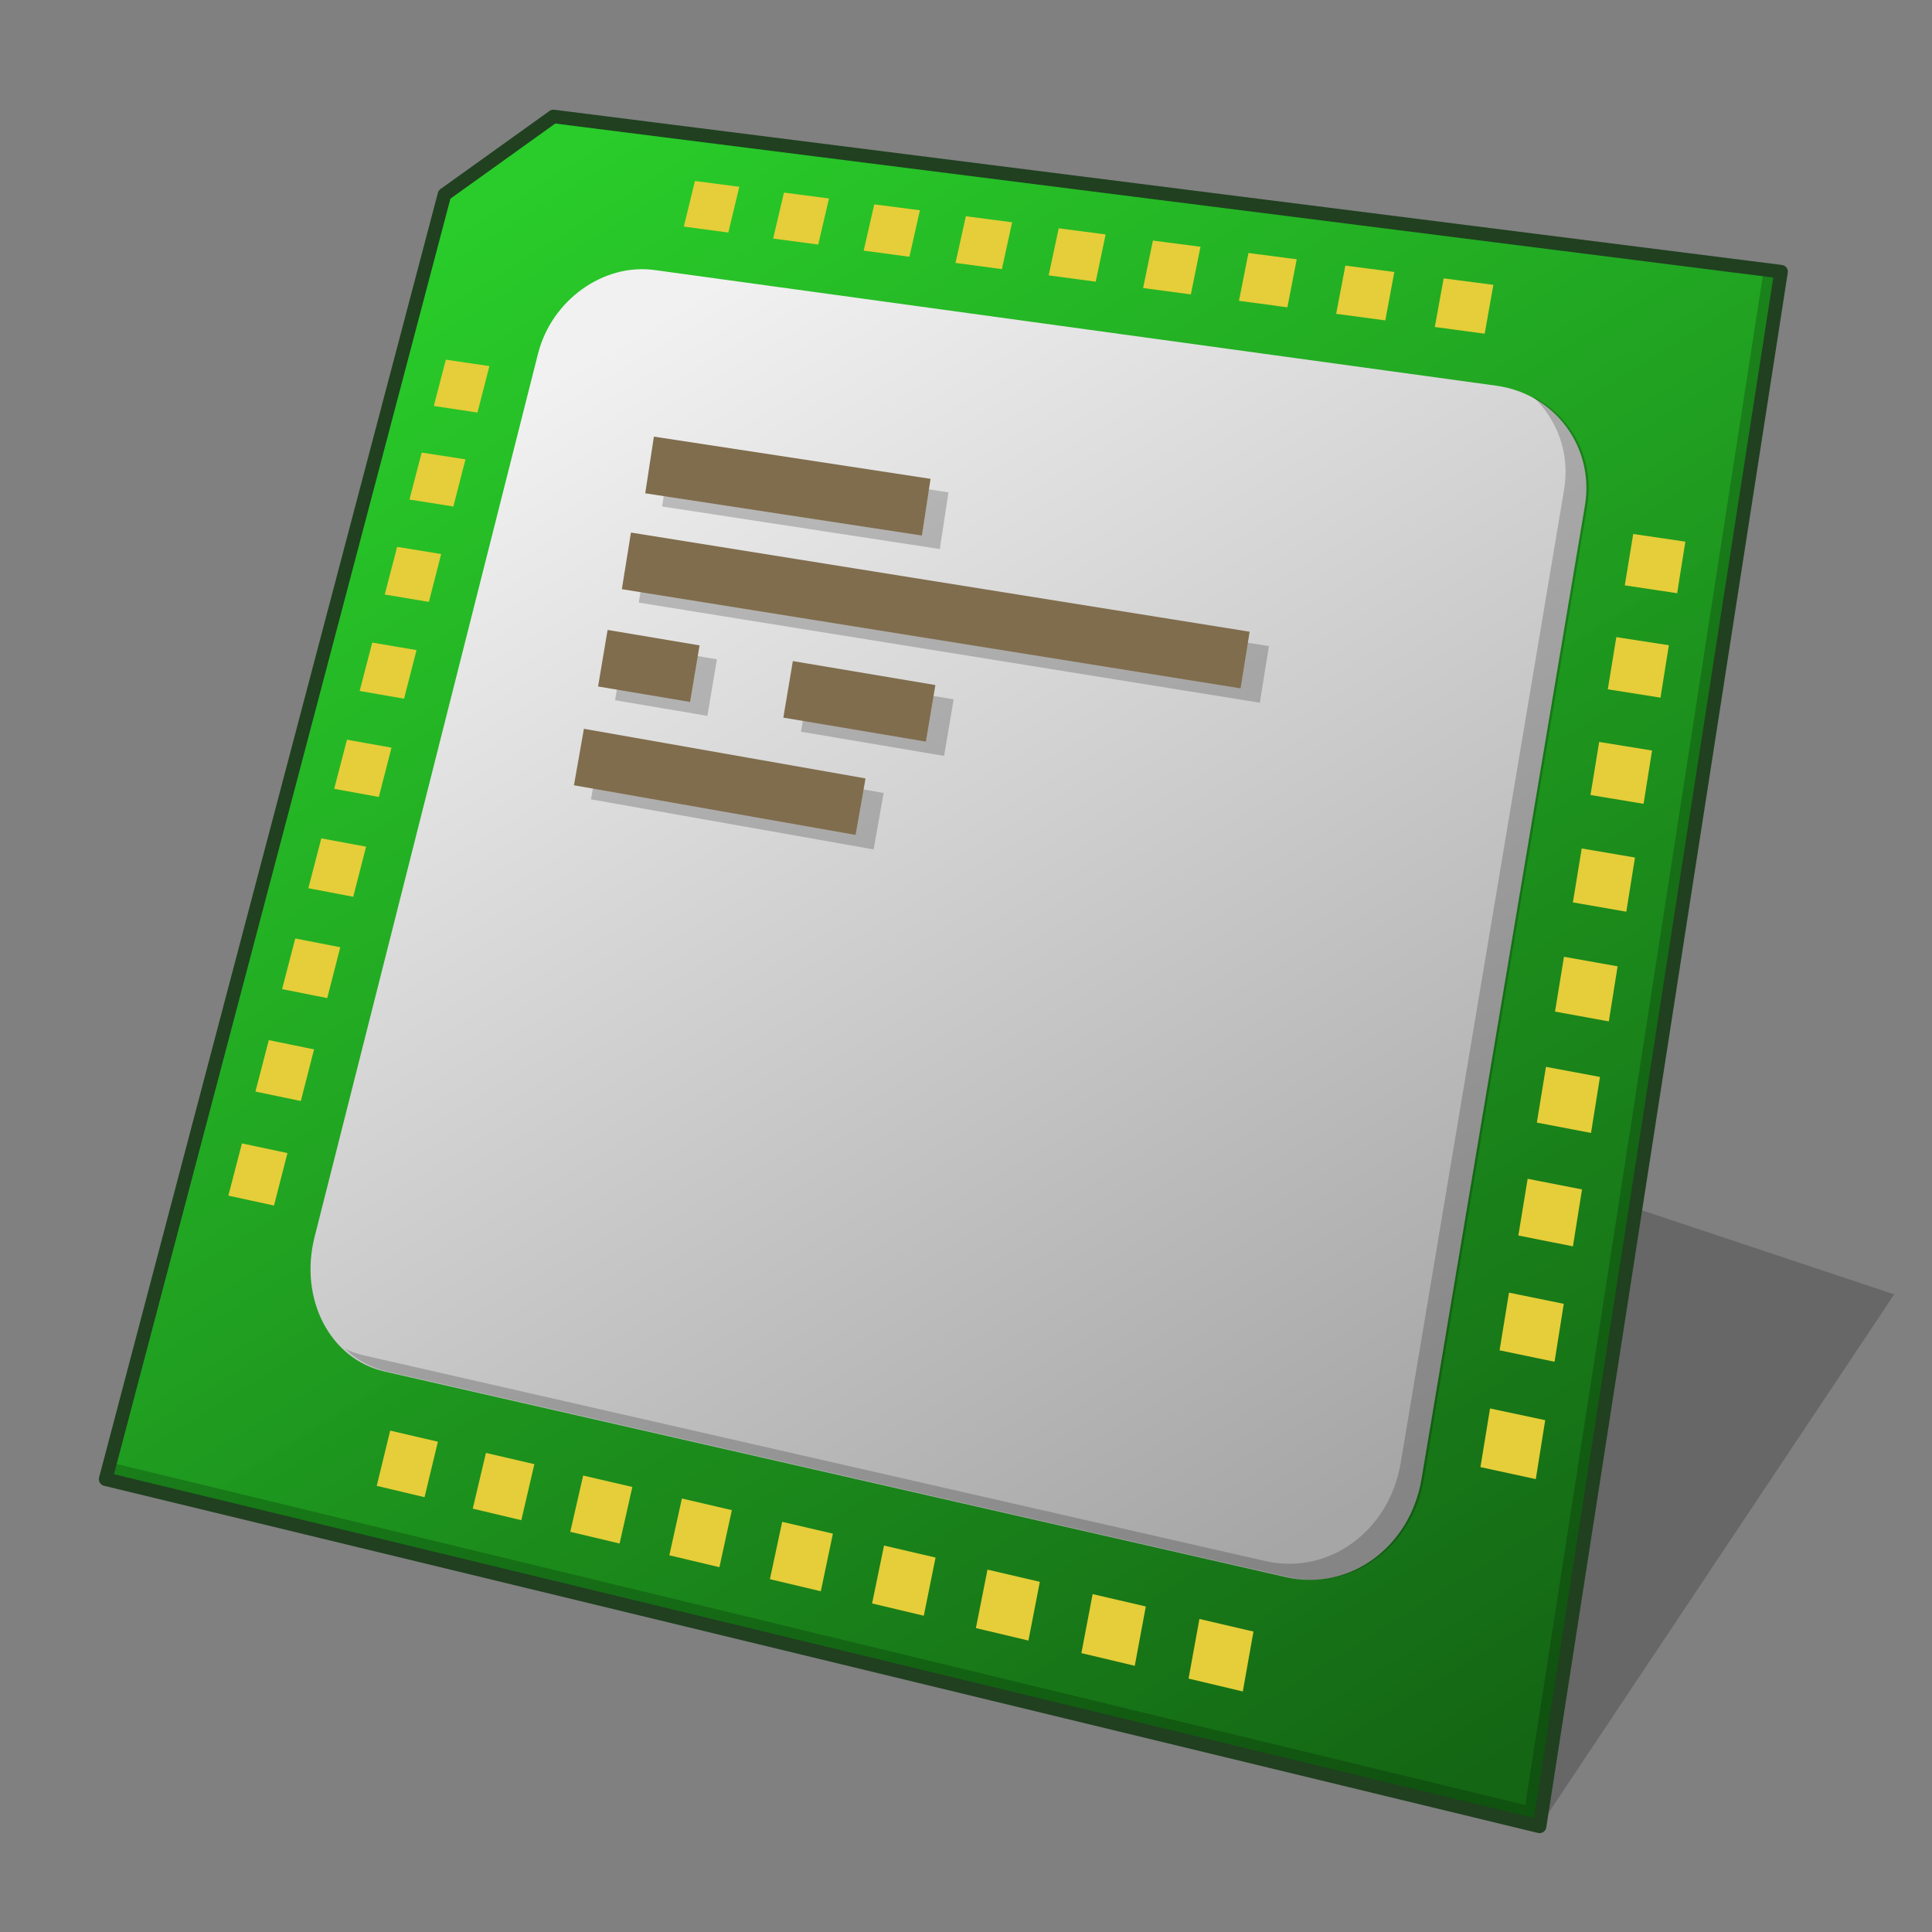 <?xml version="1.0" encoding="UTF-8" standalone="no"?>
<!-- Created with Inkscape (http://www.inkscape.org/) -->

<svg
   width="128"
   height="128"
   viewBox="0 0 128 128"
   version="1.1"
   id="svg1"
   inkscape:version="1.3 (0e150ed6c4, 2023-07-21)"
   sodipodi:docname="cpu.svg"
   xmlns:inkscape="http://www.inkscape.org/namespaces/inkscape"
   xmlns:sodipodi="http://sodipodi.sourceforge.net/DTD/sodipodi-0.dtd"
   xmlns:xlink="http://www.w3.org/1999/xlink"
   xmlns="http://www.w3.org/2000/svg"
   xmlns:svg="http://www.w3.org/2000/svg">
  <rect x="0" y="0" width="128" height="128" fill="#808080" stroke="none"/>
  <sodipodi:namedview
     id="namedview1"
     pagecolor="#ffffff"
     bordercolor="#000000"
     borderopacity="0.25"
     inkscape:showpageshadow="2"
     inkscape:pageopacity="0.0"
     inkscape:pagecheckerboard="0"
     inkscape:deskcolor="#d1d1d1"
     inkscape:document-units="px"
     showgrid="false"
     inkscape:zoom="6.4453125"
     inkscape:cx="63.922424"
     inkscape:cy="64"
     inkscape:window-width="1920"
     inkscape:window-height="1093"
     inkscape:window-x="0"
     inkscape:window-y="0"
     inkscape:window-maximized="1"
     inkscape:current-layer="layer1">
    <inkscape:grid
       id="grid1"
       units="px"
       originx="0"
       originy="0"
       spacingx="1"
       spacingy="1"
       empcolor="#e52222"
       empopacity="0.2"
       color="#0099e5"
       opacity="0.149"
       empspacing="4"
       dotted="false"
       gridanglex="30"
       gridanglez="30"
       visible="false" />
  </sodipodi:namedview>
  <defs
     id="defs1">
    <linearGradient
       inkscape:collect="always"
       id="linearGradient4541">
      <stop
         style="stop-color:#ffeeca;stop-opacity:1"
         offset="0"
         id="stop4537" />
      <stop
         style="stop-color:#da9f33;stop-opacity:1"
         offset="1"
         id="stop4539" />
    </linearGradient>
    <linearGradient
       inkscape:collect="always"
       xlink:href="#linearGradient4541"
       id="linearGradient4623"
       x1="2.778"
       y1="290.253"
       x2="6.747"
       y2="294.222"
       gradientUnits="userSpaceOnUse"
       gradientTransform="matrix(7.559,0,0,7.559,-48,-2065.039)" />
    <linearGradient
       inkscape:collect="always"
       xlink:href="#linearGradient4541"
       id="linearGradient4549"
       gradientUnits="userSpaceOnUse"
       x1="2.646"
       y1="290.121"
       x2="6.879"
       y2="294.354"
       gradientTransform="matrix(7.559,0,0,7.559,-48,-2065.039)" />
    <linearGradient
       gradientTransform="matrix(7.559,0,0,7.559,128,-2117.039)"
       y2="294.354"
       x2="6.879"
       y1="290.121"
       x1="2.646"
       gradientUnits="userSpaceOnUse"
       id="linearGradient4549-3"
       xlink:href="#linearGradient4541"
       inkscape:collect="always" />
    <linearGradient
       gradientTransform="matrix(4.049,0,0,4.049,-6.128,-1063.883)"
       gradientUnits="userSpaceOnUse"
       y2="291.603"
       x2="25.987"
       y1="265.801"
       x1="9.88"
       id="linearGradient1089"
       xlink:href="#linearGradient1523"
       inkscape:collect="always" />
    <linearGradient
       inkscape:collect="always"
       id="linearGradient1523">
      <stop
         style="stop-color:#28cc29;stop-opacity:0.996;"
         offset="0"
         id="stop1519" />
      <stop
         style="stop-color:#146614;stop-opacity:1;"
         offset="1"
         id="stop1521" />
    </linearGradient>
    <linearGradient
       gradientTransform="matrix(3.96,0,0,3.96,-0.952,-1042.83)"
       gradientUnits="userSpaceOnUse"
       y2="288.847"
       x2="22.462"
       y1="268.974"
       x1="10.66"
       id="linearGradient1517"
       xlink:href="#linearGradient1515"
       inkscape:collect="always" />
    <linearGradient
       id="linearGradient1515"
       inkscape:collect="always">
      <stop
         id="stop1511"
         offset="0"
         style="stop-color:#f1f1f1;stop-opacity:1" />
      <stop
         id="stop1513"
         offset="1"
         style="stop-color:#a6a6a6;stop-opacity:1" />
    </linearGradient>
  </defs>
  <g
     inkscape:label="Layer 1"
     inkscape:groupmode="layer"
     id="layer1">
    <path
       sodipodi:nodetypes="cccc"
       inkscape:connector-curvature="0"
       id="path7"
       d="M 102,121 125.495,85.757 102,77.925 Z"
       style="fill:#000000;fill-opacity:0.196;stroke:none;stroke-width:2.741;stroke-miterlimit:4;stroke-dasharray:none;stroke-opacity:1;paint-order:markers stroke fill" />
    <g
       id="g8"
       transform="matrix(3.78,0,0,3.78,-136.678,0.475)">
      <path
         style="fill:#ff5dff;fill-opacity:1;stroke:none;stroke-width:0.265px;stroke-linecap:butt;stroke-linejoin:miter;stroke-opacity:1"
         d="M 8.202,1.852 1.852,25.929 26.988,32.015 31.221,4.763 Z"
         id="path8"
         sodipodi:nodetypes="ccccc" />
      <rect
         style="opacity:0.347;fill:#365dff;fill-opacity:1;fill-rule:evenodd;stroke:none;stroke-width:0.106;stroke-linecap:round;stroke-linejoin:round;paint-order:fill markers stroke"
         id="rect8"
         width="33.867"
         height="33.867"
         x="0"
         y="0"
         ry="0" />
    </g>
    <circle
       r="0"
       cy="144"
       cx="-12"
       id="ellipse4551"
       style="fill:#ffeeca;fill-opacity:1;stroke:none;stroke-width:1.4;stroke-linecap:round;paint-order:markers stroke fill" />
    <circle
       r="0"
       cy="144"
       cx="-12"
       id="ellipse4553"
       style="fill:url(#linearGradient4549);fill-opacity:1;stroke:#000000;stroke-width:1.4;stroke-linecap:round;paint-order:markers stroke fill" />
    <path
       cx="4.762"
       cy="292.237"
       r="2.117"
       style="fill:url(#linearGradient4623);fill-opacity:1;stroke:none;stroke-width:1.4;stroke-linecap:round;paint-order:markers stroke fill"
       id="path4625"
       d=""
       inkscape:connector-curvature="0" />
    <circle
       style="fill:#ffeeca;fill-opacity:1;stroke:none;stroke-width:1.4;stroke-linecap:round;paint-order:markers stroke fill"
       id="ellipse4551-2"
       cx="164"
       cy="92"
       r="0" />
    <circle
       style="fill:url(#linearGradient4549-3);fill-opacity:1;stroke:#000000;stroke-width:1.4;stroke-linecap:round;paint-order:markers stroke fill"
       id="ellipse4553-6"
       cx="164"
       cy="92"
       r="0" />
    <path
       sodipodi:nodetypes="cccccc"
       d="M 29.446,12.892 36.667,7.717 118,18 102,121 7,98 Z"
       style="fill:url(#linearGradient1089);fill-opacity:1;fill-rule:evenodd;stroke-width:2.046;stroke-linecap:round;stroke-linejoin:round;stroke-dasharray:4.092, 4.092;paint-order:markers fill stroke;stop-color:#000000"
       id="rect1081" />
    <path
       d="m 29.538,23.83 2.886,0.424 -0.79,3.079 -2.894,-0.436 z"
       style="fill:#e5ce39;fill-opacity:1;fill-rule:evenodd;stroke-width:1.343;stroke-linecap:round;stroke-linejoin:round;stroke-dasharray:2.687, 2.687;paint-order:markers fill stroke;stop-color:#000000"
       id="rect1093" />
    <path
       d="m 27.937,29.985 2.902,0.448 -0.802,3.124 -2.91,-0.461 z"
       style="fill:#e5ce39;fill-opacity:1;fill-rule:evenodd;stroke-width:1.343;stroke-linecap:round;stroke-linejoin:round;stroke-dasharray:2.687, 2.687;paint-order:markers fill stroke;stop-color:#000000"
       id="rect1095" />
    <path
       d="m 26.312,36.232 2.917,0.473 -0.814,3.171 -2.926,-0.486 z"
       style="fill:#e5ce39;fill-opacity:1;fill-rule:evenodd;stroke-width:1.343;stroke-linecap:round;stroke-linejoin:round;stroke-dasharray:2.687, 2.687;paint-order:markers fill stroke;stop-color:#000000"
       id="rect1097" />
    <path
       d="m 24.662,42.573 2.934,0.499 -0.826,3.219 -2.942,-0.513 z"
       style="fill:#e5ce39;fill-opacity:1;fill-rule:evenodd;stroke-width:1.343;stroke-linecap:round;stroke-linejoin:round;stroke-dasharray:2.687, 2.687;paint-order:markers fill stroke;stop-color:#000000"
       id="rect1099" />
    <path
       d="m 22.988,49.008 2.95,0.526 -0.839,3.268 -2.958,-0.54 z"
       style="fill:#e5ce39;fill-opacity:1;fill-rule:evenodd;stroke-width:1.343;stroke-linecap:round;stroke-linejoin:round;stroke-dasharray:2.687, 2.687;paint-order:markers fill stroke;stop-color:#000000"
       id="rect1101" />
    <path
       d="m 21.288,55.542 2.966,0.553 -0.851,3.318 -2.974,-0.567 z"
       style="fill:#e5ce39;fill-opacity:1;fill-rule:evenodd;stroke-width:1.343;stroke-linecap:round;stroke-linejoin:round;stroke-dasharray:2.687, 2.687;paint-order:markers fill stroke;stop-color:#000000"
       id="rect1103" />
    <path
       d="M 19.562,62.176 22.544,62.758 21.68,66.127 18.689,65.531 Z"
       style="fill:#e5ce39;fill-opacity:1;fill-rule:evenodd;stroke-width:1.343;stroke-linecap:round;stroke-linejoin:round;stroke-dasharray:2.687, 2.687;paint-order:markers fill stroke;stop-color:#000000"
       id="rect1105" />
    <path
       d="m 17.809,68.912 2.999,0.611 -0.878,3.422 -3.008,-0.626 z"
       style="fill:#e5ce39;fill-opacity:1;fill-rule:evenodd;stroke-width:1.343;stroke-linecap:round;stroke-linejoin:round;stroke-dasharray:2.687, 2.687;paint-order:markers fill stroke;stop-color:#000000"
       id="rect1107-6" />
    <path
       d="m 16.029,75.753 3.016,0.641 -0.892,3.476 -3.025,-0.656 z"
       style="fill:#e5ce39;fill-opacity:1;fill-rule:evenodd;stroke-width:1.343;stroke-linecap:round;stroke-linejoin:round;stroke-dasharray:2.687, 2.687;paint-order:markers fill stroke;stop-color:#000000"
       id="rect1109" />
    <path
       d="m 32.195,96.258 3.208,0.747 -0.864,3.711 -3.218,-0.764 z"
       style="fill:#e5ce39;fill-opacity:1;fill-rule:evenodd;stroke-width:1.343;stroke-linecap:round;stroke-linejoin:round;stroke-dasharray:2.687, 2.687;paint-order:markers fill stroke;stop-color:#000000"
       id="rect1119" />
    <path
       d="m 38.636,97.758 3.258,0.758 -0.844,3.746 -3.268,-0.776 z"
       style="fill:#e5ce39;fill-opacity:1;fill-rule:evenodd;stroke-width:1.343;stroke-linecap:round;stroke-linejoin:round;stroke-dasharray:2.687, 2.687;paint-order:markers fill stroke;stop-color:#000000"
       id="rect1121" />
    <path
       d="m 45.178,99.28 3.309,0.77 -0.823,3.781 -3.319,-0.788 z"
       style="fill:#e5ce39;fill-opacity:1;fill-rule:evenodd;stroke-width:1.343;stroke-linecap:round;stroke-linejoin:round;stroke-dasharray:2.687, 2.687;paint-order:markers fill stroke;stop-color:#000000"
       id="rect1445" />
    <path
       d="m 25.851,94.782 3.16,0.735 -0.883,3.676 -3.169,-0.752 z"
       style="fill:#e5ce39;fill-opacity:1;fill-rule:evenodd;stroke-width:1.343;stroke-linecap:round;stroke-linejoin:round;stroke-dasharray:2.687, 2.687;paint-order:markers fill stroke;stop-color:#000000"
       id="rect1117" />
    <path
       d="m 51.821,100.826 3.361,0.782 -0.801,3.817 -3.372,-0.8 z"
       style="fill:#e5ce39;fill-opacity:1;fill-rule:evenodd;stroke-width:1.343;stroke-linecap:round;stroke-linejoin:round;stroke-dasharray:2.687, 2.687;paint-order:markers fill stroke;stop-color:#000000"
       id="rect1447" />
    <path
       d="m 58.569,102.397 3.414,0.795 -0.779,3.854 -3.425,-0.813 z"
       style="fill:#e5ce39;fill-opacity:1;fill-rule:evenodd;stroke-width:1.343;stroke-linecap:round;stroke-linejoin:round;stroke-dasharray:2.687, 2.687;paint-order:markers fill stroke;stop-color:#000000"
       id="rect1449" />
    <path
       d="m 65.424,103.992 3.468,0.807 -0.756,3.892 -3.48,-0.826 z"
       style="fill:#e5ce39;fill-opacity:1;fill-rule:evenodd;stroke-width:1.343;stroke-linecap:round;stroke-linejoin:round;stroke-dasharray:2.687, 2.687;paint-order:markers fill stroke;stop-color:#000000"
       id="rect1451" />
    <path
       d="m 72.389,105.613 3.524,0.82 -0.732,3.93 -3.536,-0.84 z"
       style="fill:#e5ce39;fill-opacity:1;fill-rule:evenodd;stroke-width:1.343;stroke-linecap:round;stroke-linejoin:round;stroke-dasharray:2.687, 2.687;paint-order:markers fill stroke;stop-color:#000000"
       id="rect1453" />
    <path
       d="m 79.465,107.261 3.581,0.834 -0.707,3.969 -3.594,-0.853 z"
       style="fill:#e5ce39;fill-opacity:1;fill-rule:evenodd;stroke-width:1.343;stroke-linecap:round;stroke-linejoin:round;stroke-dasharray:2.687, 2.687;paint-order:markers fill stroke;stop-color:#000000"
       id="rect1455" />
    <path
       d="m 46.041,11.992 2.94,0.382 -0.728,3.032 -2.948,-0.394 z"
       style="fill:#e5ce39;fill-opacity:1;fill-rule:evenodd;stroke-width:1.343;stroke-linecap:round;stroke-linejoin:round;stroke-dasharray:2.687, 2.687;paint-order:markers fill stroke;stop-color:#000000"
       id="rect1467" />
    <path
       d="m 51.941,12.76 2.981,0.388 -0.711,3.056 -2.989,-0.4 z"
       style="fill:#e5ce39;fill-opacity:1;fill-rule:evenodd;stroke-width:1.343;stroke-linecap:round;stroke-linejoin:round;stroke-dasharray:2.687, 2.687;paint-order:markers fill stroke;stop-color:#000000"
       id="rect1469" />
    <path
       d="m 57.923,13.538 3.023,0.393 -0.694,3.08 -3.031,-0.405 z"
       style="fill:#e5ce39;fill-opacity:1;fill-rule:evenodd;stroke-width:1.343;stroke-linecap:round;stroke-linejoin:round;stroke-dasharray:2.687, 2.687;paint-order:markers fill stroke;stop-color:#000000"
       id="rect1471" />
    <path
       d="m 63.99,14.327 3.065,0.399 -0.676,3.105 -3.074,-0.411 z"
       style="fill:#e5ce39;fill-opacity:1;fill-rule:evenodd;stroke-width:1.343;stroke-linecap:round;stroke-linejoin:round;stroke-dasharray:2.687, 2.687;paint-order:markers fill stroke;stop-color:#000000"
       id="rect1473" />
    <path
       d="m 70.142,15.127 3.109,0.404 -0.657,3.13 -3.118,-0.417 z"
       style="fill:#e5ce39;fill-opacity:1;fill-rule:evenodd;stroke-width:1.343;stroke-linecap:round;stroke-linejoin:round;stroke-dasharray:2.687, 2.687;paint-order:markers fill stroke;stop-color:#000000"
       id="rect1475" />
    <path
       d="m 76.382,15.939 3.153,0.41 -0.638,3.156 -3.163,-0.423 z"
       style="fill:#e5ce39;fill-opacity:1;fill-rule:evenodd;stroke-width:1.343;stroke-linecap:round;stroke-linejoin:round;stroke-dasharray:2.687, 2.687;paint-order:markers fill stroke;stop-color:#000000"
       id="rect1477" />
    <path
       d="m 82.712,16.762 3.199,0.416 -0.618,3.182 -3.209,-0.429 z"
       style="fill:#e5ce39;fill-opacity:1;fill-rule:evenodd;stroke-width:1.343;stroke-linecap:round;stroke-linejoin:round;stroke-dasharray:2.687, 2.687;paint-order:markers fill stroke;stop-color:#000000"
       id="rect1479" />
    <path
       d="m 89.133,17.597 3.245,0.422 -0.597,3.208 -3.256,-0.435 z"
       style="fill:#e5ce39;fill-opacity:1;fill-rule:evenodd;stroke-width:1.343;stroke-linecap:round;stroke-linejoin:round;stroke-dasharray:2.687, 2.687;paint-order:markers fill stroke;stop-color:#000000"
       id="rect1481" />
    <path
       d="m 108.204,35.378 3.456,0.507 -0.545,3.418 -3.468,-0.522 z"
       style="fill:#e5ce39;fill-opacity:1;fill-rule:evenodd;stroke-width:1.343;stroke-linecap:round;stroke-linejoin:round;stroke-dasharray:2.687, 2.687;paint-order:markers fill stroke;stop-color:#000000"
       id="rect1487" />
    <path
       d="m 107.086,42.211 3.48,0.537 -0.554,3.473 -3.492,-0.553 z"
       style="fill:#e5ce39;fill-opacity:1;fill-rule:evenodd;stroke-width:1.343;stroke-linecap:round;stroke-linejoin:round;stroke-dasharray:2.687, 2.687;paint-order:markers fill stroke;stop-color:#000000"
       id="rect1489" />
    <path
       d="m 105.949,49.155 3.504,0.569 -0.563,3.531 -3.516,-0.584 z"
       style="fill:#e5ce39;fill-opacity:1;fill-rule:evenodd;stroke-width:1.343;stroke-linecap:round;stroke-linejoin:round;stroke-dasharray:2.687, 2.687;paint-order:markers fill stroke;stop-color:#000000"
       id="rect1491" />
    <path
       d="m 104.793,56.213 3.528,0.601 -0.573,3.589 -3.54,-0.617 z"
       style="fill:#e5ce39;fill-opacity:1;fill-rule:evenodd;stroke-width:1.343;stroke-linecap:round;stroke-linejoin:round;stroke-dasharray:2.687, 2.687;paint-order:markers fill stroke;stop-color:#000000"
       id="rect1493" />
    <path
       d="m 103.618,63.388 3.553,0.634 -0.582,3.649 -3.565,-0.65 z"
       style="fill:#e5ce39;fill-opacity:1;fill-rule:evenodd;stroke-width:1.343;stroke-linecap:round;stroke-linejoin:round;stroke-dasharray:2.687, 2.687;paint-order:markers fill stroke;stop-color:#000000"
       id="rect1495" />
    <path
       d="m 102.424,70.682 3.578,0.668 -0.592,3.71 -3.59,-0.685 z"
       style="fill:#e5ce39;fill-opacity:1;fill-rule:evenodd;stroke-width:1.343;stroke-linecap:round;stroke-linejoin:round;stroke-dasharray:2.687, 2.687;paint-order:markers fill stroke;stop-color:#000000"
       id="rect1497" />
    <path
       d="m 101.21,78.099 3.603,0.703 -0.602,3.773 -3.616,-0.721 z"
       style="fill:#e5ce39;fill-opacity:1;fill-rule:evenodd;stroke-width:1.343;stroke-linecap:round;stroke-linejoin:round;stroke-dasharray:2.687, 2.687;paint-order:markers fill stroke;stop-color:#000000"
       id="rect1499" />
    <path
       d="m 99.975,85.642 3.629,0.739 -0.612,3.838 -3.642,-0.757 z"
       style="fill:#e5ce39;fill-opacity:1;fill-rule:evenodd;stroke-width:1.343;stroke-linecap:round;stroke-linejoin:round;stroke-dasharray:2.687, 2.687;paint-order:markers fill stroke;stop-color:#000000"
       id="rect1501" />
    <path
       d="m 98.719,93.314 3.655,0.776 -0.623,3.905 -3.668,-0.795 z"
       style="fill:#e5ce39;fill-opacity:1;fill-rule:evenodd;stroke-width:1.343;stroke-linecap:round;stroke-linejoin:round;stroke-dasharray:2.687, 2.687;paint-order:markers fill stroke;stop-color:#000000"
       id="rect1503" />
    <path
       id="rect1509"
       d="m 43.371,17.891 55.76,7.662 c 3.889,0.534 6.524,4.071 5.872,7.957 L 94.18,97.985 c -0.763,4.546 -4.787,7.461 -8.979,6.505 L 25.468,90.862 C 21.851,90.037 19.804,86.05 20.842,81.95 L 35.645,23.435 c 0.898,-3.549 4.33,-6.011 7.727,-5.544 z"
       style="fill:url(#linearGradient1517);fill-opacity:1;fill-rule:evenodd;stroke-width:1.99;stroke-linecap:round;stroke-linejoin:round;stroke-dasharray:3.981, 3.981;paint-order:markers fill stroke;stop-color:#000000" />
    <path
       id="path1649"
       style="fill:#e5ce39;fill-opacity:1;fill-rule:evenodd;stroke-width:1.343;stroke-linecap:round;stroke-linejoin:round;stroke-dasharray:2.687, 2.687;paint-order:markers fill stroke;stop-color:#000000"
       d="m 95.647,18.444 3.293,0.428 -0.576,3.235 -3.304,-0.442 z" />
    <g
       id="g1676"
       transform="matrix(3.78,0,0,3.78,9.8e-7,-994.52)">
      <path
         id="path1661"
         d="m 11.681,271.481 4.867,0.746"
         style="fill:none;stroke:#000000;stroke-width:1.005;stroke-linecap:butt;stroke-linejoin:miter;stroke-miterlimit:4;stroke-dasharray:none;stroke-opacity:0.2" />
      <path
         id="path1663"
         d="m 11.276,273.167 10.885,1.754"
         style="fill:none;stroke:#000000;stroke-width:1.005;stroke-linecap:butt;stroke-linejoin:miter;stroke-miterlimit:4;stroke-dasharray:none;stroke-opacity:0.2" />
      <path
         id="path1665"
         d="m 10.864,274.878 1.618,0.274"
         style="fill:none;stroke:#000000;stroke-width:1.005;stroke-linecap:butt;stroke-linejoin:miter;stroke-miterlimit:4;stroke-dasharray:none;stroke-opacity:0.2" />
      <path
         id="path1667"
         d="m 14.123,275.43 2.508,0.424"
         style="fill:none;stroke:#000000;stroke-width:1.005;stroke-linecap:butt;stroke-linejoin:miter;stroke-miterlimit:4;stroke-dasharray:none;stroke-opacity:0.2" />
      <path
         id="path1669"
         d="m 10.446,276.616 4.954,0.878"
         style="fill:none;stroke:#000000;stroke-width:1.005;stroke-linecap:butt;stroke-linejoin:miter;stroke-miterlimit:4;stroke-dasharray:none;stroke-opacity:0.2" />
    </g>
    <g
       id="g1683"
       transform="matrix(3.78,0,0,3.78,9.8e-7,-994.52)">
      <path
         style="fill:none;stroke:#806d4d;stroke-width:1.005;stroke-linecap:butt;stroke-linejoin:miter;stroke-miterlimit:4;stroke-dasharray:none;stroke-opacity:1"
         d="m 11.385,271.25 4.849,0.74"
         id="path1651" />
      <path
         style="fill:none;stroke:#806d4d;stroke-width:1.005;stroke-linecap:butt;stroke-linejoin:miter;stroke-miterlimit:4;stroke-dasharray:none;stroke-opacity:1"
         d="m 10.979,272.931 10.844,1.738"
         id="path1653" />
      <path
         style="fill:none;stroke:#806d4d;stroke-width:1.005;stroke-linecap:butt;stroke-linejoin:miter;stroke-miterlimit:4;stroke-dasharray:none;stroke-opacity:1"
         d="m 10.566,274.637 1.612,0.271"
         id="path1655" />
      <path
         style="fill:none;stroke:#806d4d;stroke-width:1.005;stroke-linecap:butt;stroke-linejoin:miter;stroke-miterlimit:4;stroke-dasharray:none;stroke-opacity:1"
         d="m 13.813,275.183 2.498,0.42"
         id="path1657" />
      <path
         style="fill:none;stroke:#806d4d;stroke-width:1.005;stroke-linecap:butt;stroke-linejoin:miter;stroke-miterlimit:4;stroke-dasharray:none;stroke-opacity:1"
         d="m 10.147,276.369 4.936,0.87"
         id="path1659" />
    </g>
    <path
       id="path14"
       style="fill:#000000;fill-opacity:0.196;fill-rule:evenodd;stroke-width:1.99;stroke-linecap:round;stroke-linejoin:round;stroke-dasharray:3.981, 3.981;paint-order:markers fill stroke;stop-color:#000000"
       d="m 101.548,26.27 c 1.626,1.509 2.479,3.772 2.076,6.172 L 92.8,96.916 c -0.763,4.545 -4.786,7.462 -8.979,6.506 L 24.089,89.793 c -0.435,-0.099 -0.846,-0.246 -1.232,-0.432 0.758,0.725 1.689,1.256 2.766,1.502 l 59.734,13.627 c 4.192,0.956 8.215,-1.96 8.979,-6.506 L 105.159,33.51 c 0.515,-3.07 -1.026,-5.914 -3.611,-7.24 z" />
    <path
       id="path16"
       style="color:#000000;fill:#000000;-inkscape-stroke:none;fill-opacity:0.2"
       d="M 116.857 17.855 L 101.055 119.588 L 7.293 96.889 L 7 98 L 102 121 L 118 18 L 116.857 17.855 z " />
    <path
       style="fill:none;stroke:#204020;stroke-width:0.9;stroke-linecap:butt;stroke-linejoin:round;stroke-opacity:1;stroke-dasharray:none"
       d="M 36.667,7.717 118,18 102,121 7,98 29.446,12.892 Z"
       id="path17" />
  </g>
</svg>
